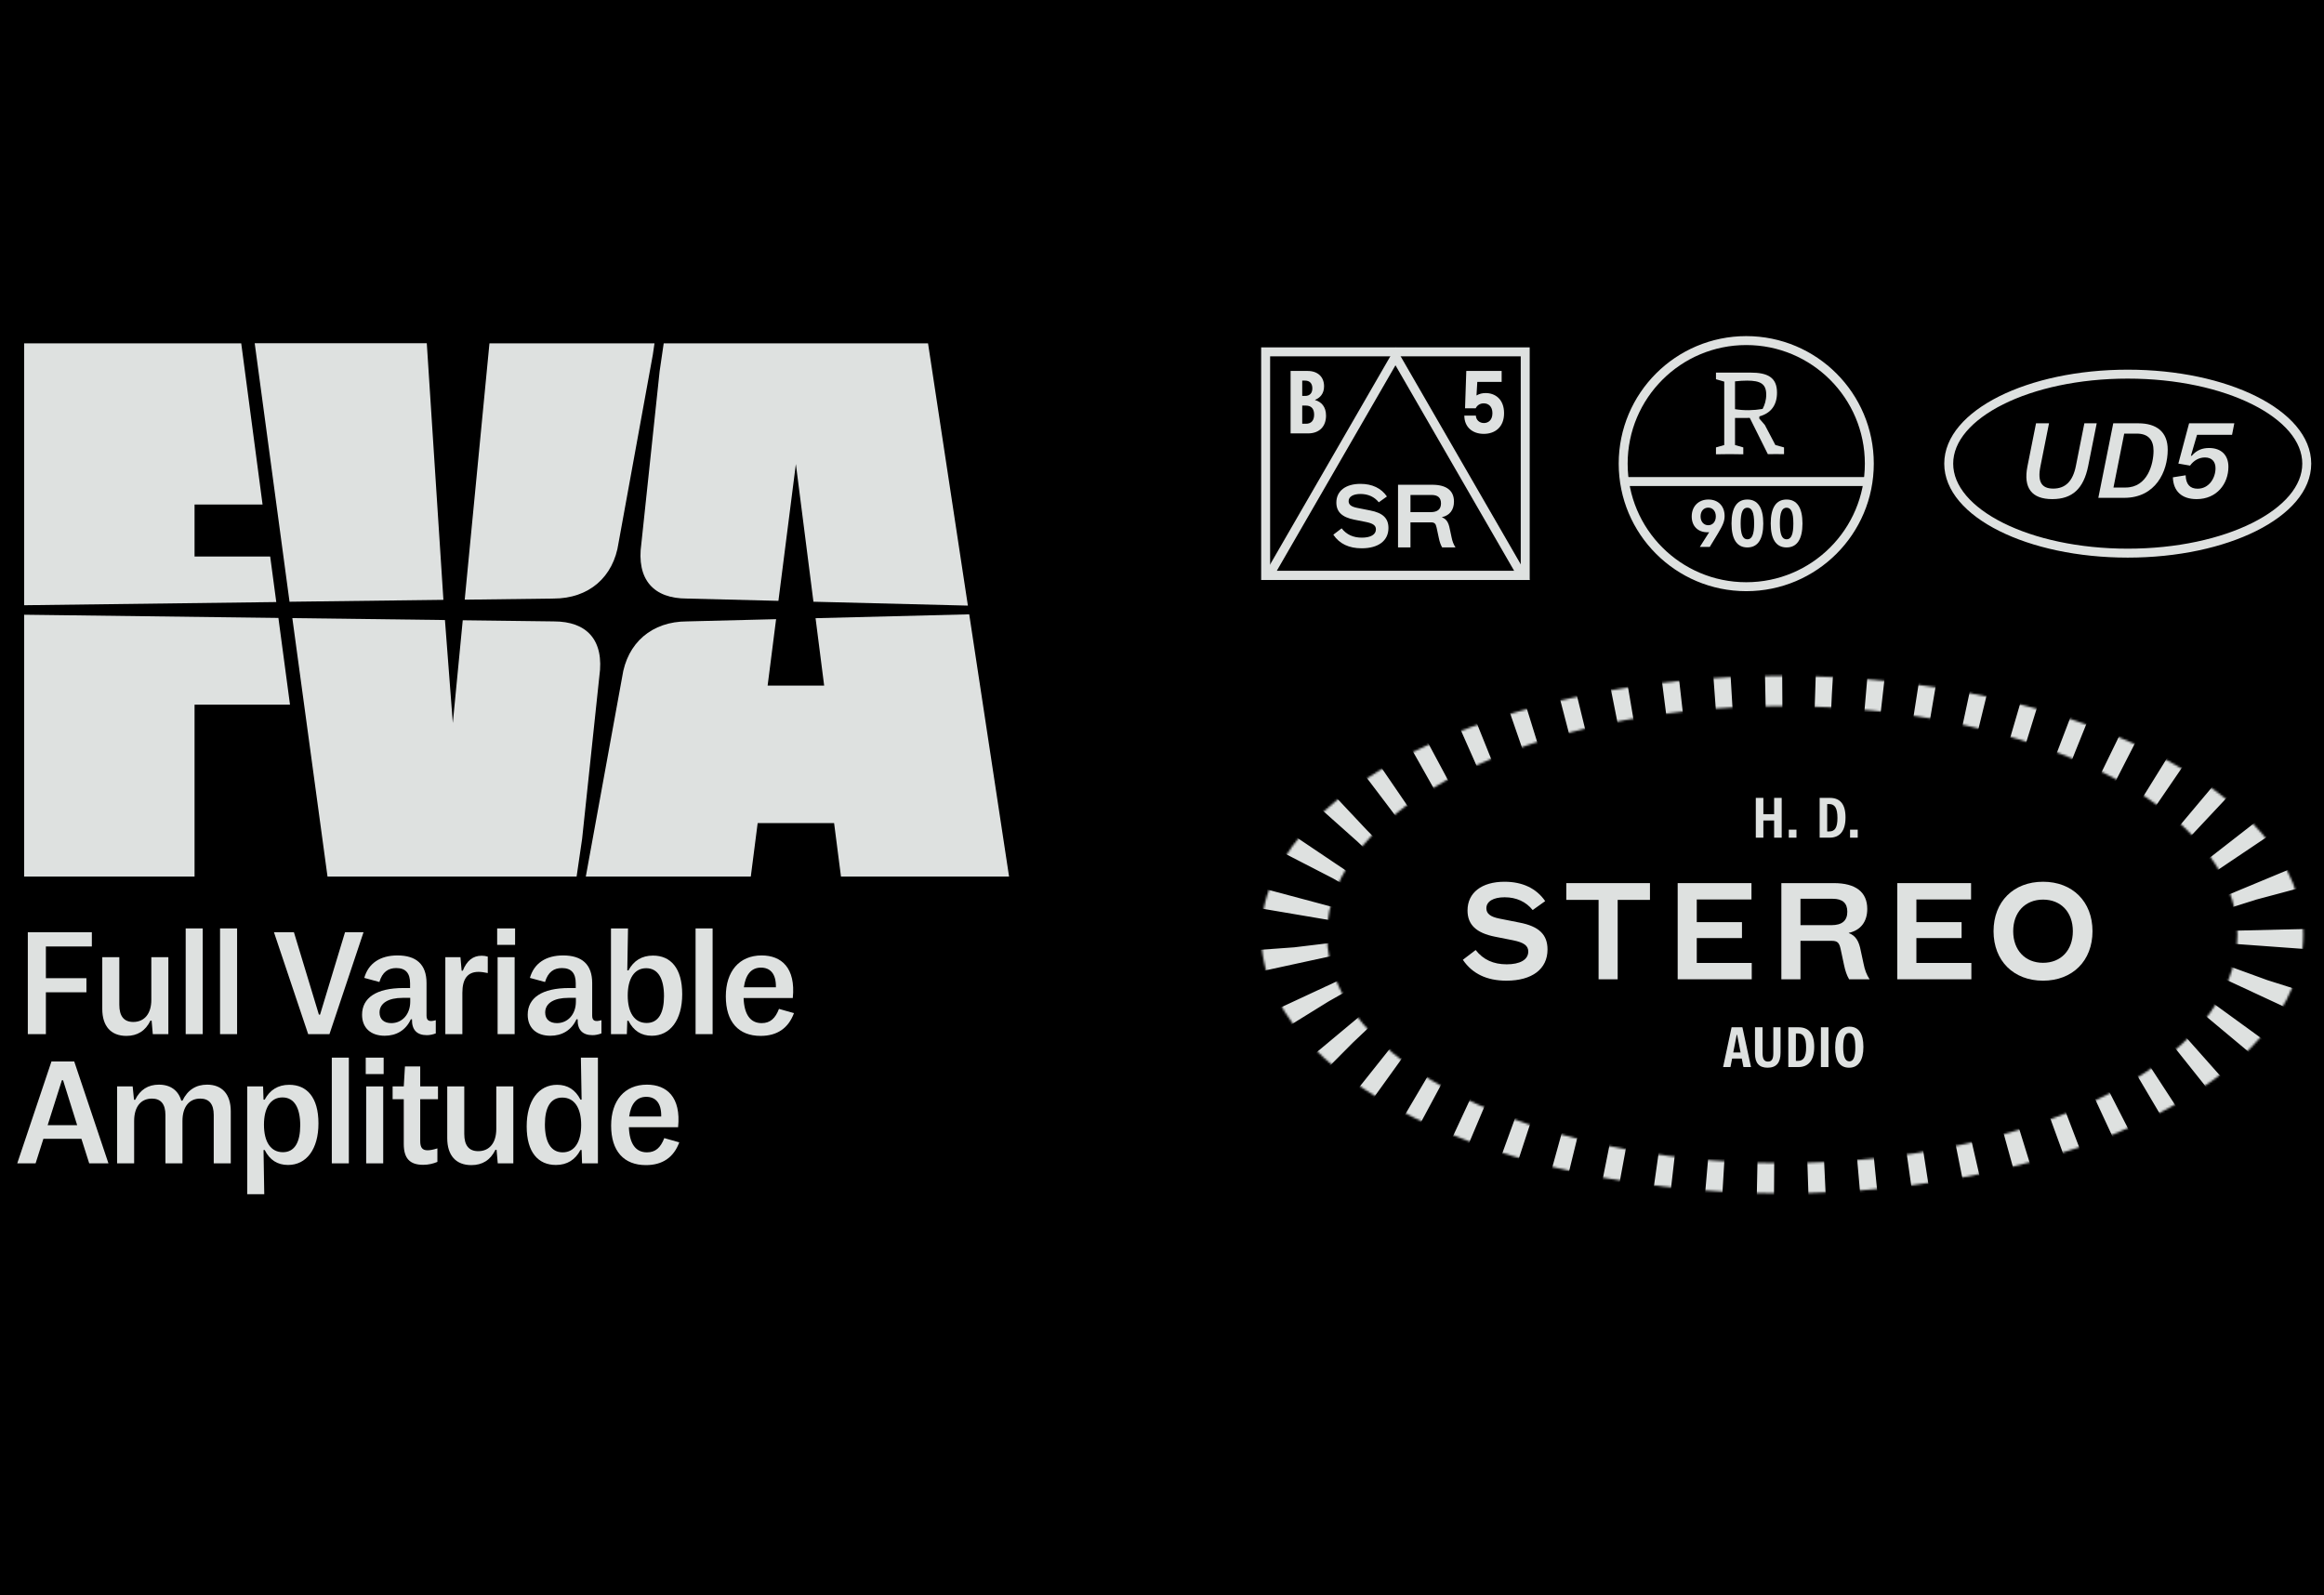 <svg width="1078" height="740" viewBox="0 0 1078 740" fill="none" xmlns="http://www.w3.org/2000/svg">
<rect width="1078" height="740" fill="black"/>
<path d="M12.904 479.748H21.284V460.334H40.085V453.795H21.284V439.081H42.605V432.473H12.904V479.748Z" fill="#DEE1E0"/>
<path d="M58.613 480.566C63.722 480.566 67.468 478.25 69.784 473.482H70.329L70.875 479.748H78.095V444.054H70.193V463.808C70.193 470.28 66.991 474.095 61.814 474.095C57.455 474.095 55.343 471.37 55.343 466.124V444.054H47.441V468.031C47.441 476.138 51.528 480.566 58.613 480.566Z" fill="#DEE1E0"/>
<path d="M94.034 430.702H86.133V479.749H94.034V430.702Z" fill="#DEE1E0"/>
<path d="M109.974 430.702H102.073V479.749H109.974V430.702Z" fill="#DEE1E0"/>
<path d="M142.946 479.748H152.822L168.626 432.473H160.044L148.463 470.689H147.918L136.337 432.473H127.074L142.946 479.748Z" fill="#DEE1E0"/>
<path d="M178.436 480.497C183.749 480.497 188.176 478.045 190.56 472.868H191.105C190.969 477.704 193.353 480.224 197.986 480.224C199.28 480.224 200.711 479.952 202.141 479.407V473.276C199.076 474.162 197.85 473.549 197.85 471.165V456.042C197.85 447.39 193.081 443.235 184.362 443.235C176.323 443.235 170.874 446.914 168.967 453.658L175.983 455.565C177.345 450.932 180.071 449.093 183.817 449.093C188.176 449.093 190.22 451.478 190.22 456.178V458.358H187.155C174.552 458.358 167.945 462.922 167.945 470.756C167.945 476.887 172.032 480.497 178.436 480.497ZM181.501 474.639C178.163 474.639 176.051 472.868 176.051 469.735C176.051 465.306 180.275 462.922 186.746 462.922H190.288V464.693C190.288 470.552 186.542 474.639 181.501 474.639Z" fill="#DEE1E0"/>
<path d="M206.569 479.748H214.471V460.606C214.471 454.067 216.923 450.865 221.964 450.865C223.19 450.865 224.688 451.07 226.255 451.411V443.781C225.37 443.508 224.416 443.372 223.394 443.372C219.444 443.372 216.515 445.62 214.675 450.32H214.131L213.584 444.053H206.569V479.748Z" fill="#DEE1E0"/>
<path d="M230.614 438.332H238.926V430.702H230.614V438.332ZM230.819 479.749H238.721V444.054H230.819V479.749Z" fill="#DEE1E0"/>
<path d="M255.275 480.497C260.588 480.497 265.015 478.045 267.399 472.868H267.945C267.809 477.704 270.193 480.224 274.825 480.224C276.119 480.224 277.549 479.952 278.98 479.407V473.276C275.915 474.162 274.689 473.549 274.689 471.165V456.042C274.689 447.39 269.92 443.235 261.201 443.235C253.163 443.235 247.713 446.914 245.805 453.658L252.822 455.565C254.185 450.932 256.909 449.093 260.656 449.093C265.015 449.093 267.059 451.478 267.059 456.178V458.358H263.993C251.392 458.358 244.784 462.922 244.784 470.756C244.784 476.887 248.871 480.497 255.275 480.497ZM258.34 474.639C255.002 474.639 252.891 472.868 252.891 469.735C252.891 465.306 257.114 462.922 263.585 462.922H267.127V464.693C267.127 470.552 263.38 474.639 258.34 474.639Z" fill="#DEE1E0"/>
<path d="M302.345 480.498C310.86 480.498 316.446 473.21 316.446 461.22C316.446 449.094 311.064 443.305 302.889 443.305C297.713 443.305 293.898 445.689 291.514 450.184H290.969L291.31 430.702H283.407V479.749H290.765L290.969 473.55H291.514C293.83 478.182 297.44 480.498 302.345 480.498ZM299.961 474.572C294.239 474.572 291.174 469.668 291.174 461.833C291.174 454.204 294.103 449.163 299.756 449.163C305.275 449.163 307.999 454.068 307.999 462.106C307.999 469.804 305.479 474.572 299.961 474.572Z" fill="#DEE1E0"/>
<path d="M330.547 430.702H322.645V479.749H330.547V430.702Z" fill="#DEE1E0"/>
<path d="M352.821 480.565C360.451 480.565 365.696 477.023 368.285 470.007L361.337 468.03C359.634 472.459 357.25 474.639 353.298 474.639C347.985 474.639 345.192 470.552 344.92 462.99H367.74C369.17 448.957 362.427 443.235 353.298 443.235C342.876 443.235 336.677 450.66 336.677 462.241C336.677 474.094 342.604 480.565 352.821 480.565ZM352.957 448.889C357.181 448.889 360.043 451.615 359.906 458.018H345.056C345.805 452.296 348.394 448.889 352.957 448.889Z" fill="#DEE1E0"/>
<path d="M8 539.692H16.514L20.126 528.317H37.769L41.379 539.692H50.302L34.43 492.418H23.872L8 539.692ZM28.708 501.137H29.253L35.793 521.981H22.101L28.708 501.137Z" fill="#DEE1E0"/>
<path d="M54.322 539.693H62.223V520.074C62.223 513.331 65.424 509.653 70.466 509.653C74.553 509.653 76.733 512.105 76.733 517.282V539.693H84.634V520.074C84.634 513.331 87.836 509.653 92.877 509.653C96.964 509.653 99.144 512.105 99.144 517.282V539.693H107.046V515.579C107.046 507.473 102.89 503.181 96.079 503.181C90.97 503.181 87.086 505.566 84.634 510.606H84.089C82.727 505.906 79.117 503.181 73.736 503.181C68.694 503.181 65.016 505.498 62.7 510.198H62.155L61.542 503.998H54.322V539.693Z" fill="#DEE1E0"/>
<path d="M114.675 553.998H122.577L122.236 533.495H122.781C125.098 538.126 128.708 540.442 133.613 540.442C142.128 540.442 147.714 533.154 147.714 521.164C147.714 509.04 142.332 503.249 134.157 503.249C128.981 503.249 125.166 505.634 122.781 510.13H122.236L122.032 503.998H114.675V553.998ZM131.229 534.516C125.507 534.516 122.44 529.612 122.44 521.778C122.44 514.149 125.371 509.108 131.024 509.108C136.541 509.108 139.266 514.012 139.266 522.05C139.266 529.748 136.746 534.516 131.229 534.516Z" fill="#DEE1E0"/>
<path d="M161.813 490.647H153.912V539.694H161.813V490.647Z" fill="#DEE1E0"/>
<path d="M169.648 498.276H177.958V490.647H169.648V498.276ZM169.852 539.693H177.754V503.998H169.852V539.693Z" fill="#DEE1E0"/>
<path d="M196.283 540.375C198.735 540.375 200.983 539.83 202.89 539.013V532.746C200.983 533.359 199.485 533.631 198.327 533.631C195.873 533.631 194.92 532.337 194.92 529.34V509.926H203.163V503.999H194.92V494.735H187.836L187.291 503.999H182.114V509.926H187.291V530.702C187.291 537.378 190.084 540.375 196.283 540.375Z" fill="#DEE1E0"/>
<path d="M218.626 540.511C223.735 540.511 227.481 538.195 229.797 533.427H230.342L230.887 539.694H238.108V503.999H230.206V523.755C230.206 530.226 227.004 534.04 221.828 534.04C217.468 534.04 215.357 531.316 215.357 526.071V503.999H207.454V527.978C207.454 536.084 211.541 540.511 218.626 540.511Z" fill="#DEE1E0"/>
<path d="M257.863 540.442C263.04 540.442 266.854 538.058 269.239 533.494H269.784L269.989 539.693H277.345V490.647H269.444L269.784 510.13H269.239C266.922 505.566 263.312 503.249 258.408 503.249C249.894 503.249 244.307 510.538 244.307 522.527C244.307 534.652 249.689 540.442 257.863 540.442ZM260.996 534.584C255.479 534.584 252.754 529.68 252.754 521.641C252.754 513.944 255.275 509.176 260.792 509.176C266.514 509.176 269.58 514.08 269.58 521.913C269.58 529.544 266.65 534.584 260.996 534.584Z" fill="#DEE1E0"/>
<path d="M299.62 540.51C307.25 540.51 312.495 536.968 315.083 529.952L308.135 527.977C306.433 532.404 304.048 534.584 300.097 534.584C294.784 534.584 291.991 530.497 291.719 522.936H314.538C315.969 508.904 309.225 503.181 300.097 503.181C289.675 503.181 283.475 510.606 283.475 522.186C283.475 534.039 289.403 540.51 299.62 540.51ZM299.756 508.835C303.98 508.835 306.841 511.56 306.705 517.963H291.855C292.604 512.241 295.192 508.835 299.756 508.835Z" fill="#DEE1E0"/>
<path d="M278.014 313.701C279.184 305.564 277.814 299.007 274.055 294.666C270.384 290.428 264.593 288.278 256.849 288.278L214.647 287.745L210.046 335.426L206.391 287.642L135.6 286.749L151.921 406.662H267.458L270.022 389.113L278.014 313.701Z" fill="#DEE1E0"/>
<path d="M256.818 277.675C273.097 277.675 284.623 267.764 286.922 251.813L302.82 164.547L303.589 159.287H227.037L215.559 278.195L256.818 277.675Z" fill="#DEE1E0"/>
<path d="M205.677 278.274L197.966 159.234L118.145 159.234L134.3 279.155L205.677 278.274Z" fill="#DEE1E0"/>
<path d="M128.152 279.3L125.326 258.167H90.244V234.069H121.796L111.895 159.29H11.21V280.776L128.152 279.3Z" fill="#DEE1E0"/>
<path d="M11.21 285.178V406.661H90.244V326.919H134.52L129.137 286.666L11.21 285.178Z" fill="#DEE1E0"/>
<path d="M297.49 252.252C296.32 260.39 297.69 266.947 301.449 271.285C305.12 275.525 310.911 277.676 318.655 277.676L361.074 278.741L369.169 215.282L377.317 279.147L448.956 280.945L430.474 159.289H307.865L305.976 172.21L297.49 252.252Z" fill="#DEE1E0"/>
<path d="M449.579 284.993L378.3 286.782L382.29 318.061H356.065L359.997 287.241L318.707 288.277C302.405 288.277 290.879 298.188 288.58 314.139L271.728 406.662H348.26L351.447 381.853H386.903L390.094 406.662H468.062L449.579 284.993Z" fill="#DEE1E0"/>
<path d="M647.297 161.154L585.019 269.022H709.575L647.297 161.154ZM647.297 169.458L702.384 264.87H592.21L647.297 169.458Z" fill="#DEE1E0"/>
<path d="M598.647 201.068H606.66C612.224 201.068 615.088 197.623 615.088 192.806C615.088 188.696 612.929 186.412 609.982 185.582V185.499C612.306 184.585 614.175 182.634 614.175 179.188C614.175 174.828 611.227 172.088 606.535 172.088H598.647V201.068ZM604.044 183.672V176.573H605.415C607.491 176.573 608.736 177.86 608.736 180.143C608.736 182.427 607.491 183.672 605.415 183.672H604.044ZM604.044 196.584V188.156H605.788C608.238 188.156 609.567 189.651 609.567 192.35C609.567 195.048 608.238 196.584 605.788 196.584H604.044Z" fill="#DEE1E0"/>
<path d="M688.245 201.276C693.518 201.276 697.669 198.121 697.669 191.685C697.669 185.249 693.6 182.343 689.116 182.343C687.622 182.343 686.21 182.675 684.965 183.423H684.882L685.255 177.154H696.548V172.088H680.149L679.567 189.401H684.508C685.255 187.906 686.625 187.118 688.245 187.118C690.32 187.118 692.271 188.447 692.271 191.685C692.271 194.924 690.32 196.252 688.327 196.252C686.335 196.252 684.674 194.924 684.591 192.806H679.235C679.235 198.121 683.014 201.276 688.245 201.276Z" fill="#DEE1E0"/>
<path d="M709.556 161.154H585V269.022H709.556V161.154ZM705.403 264.871H589.151V165.306H705.403V264.871Z" fill="#DEE1E0"/>
<path d="M631.627 254.363C639.35 254.363 644.041 250.875 644.041 244.939C644.041 240.412 641.425 237.921 635.529 236.801L629.468 235.597C626.769 235.057 625.566 234.102 625.566 232.482C625.566 230.407 627.682 229.161 631.087 229.161C634.658 229.161 637.564 230.531 639.557 233.023L643.336 230.324C640.678 226.463 636.485 224.47 631.045 224.47C624.154 224.47 619.877 227.791 619.877 233.146C619.877 237.465 622.534 239.956 628.181 241.077L633.62 242.157C636.899 242.821 638.228 243.775 638.228 245.561C638.228 248.052 635.696 249.422 631.71 249.422C627.682 249.422 624.61 248.011 622.326 245.104L618.465 248.052C621.33 252.287 625.731 254.363 631.627 254.363Z" fill="#DEE1E0"/>
<path d="M648.484 253.948H654.255V242.322H663.638C665.423 242.322 665.963 242.863 666.378 244.772L667.416 249.63C667.789 251.374 668.205 252.661 668.953 253.948H675.138C674.225 252.536 673.685 251.124 673.312 249.215L672.481 245.354C671.941 242.447 670.945 240.745 668.869 239.998V239.914C672.44 239.125 674.432 236.551 674.432 232.69C674.432 227.584 670.945 224.885 664.344 224.885H648.484V253.948ZM664.011 229.618C666.96 229.618 668.412 230.905 668.412 233.521C668.412 236.261 666.793 237.59 663.597 237.59H654.255V229.618H664.011Z" fill="#DEE1E0"/>
<path d="M752.919 215.088C752.919 183.559 778.478 158 810.007 158C841.536 158 867.095 183.559 867.095 215.088C867.095 246.617 841.536 272.176 810.007 272.176C778.478 272.176 752.919 246.617 752.919 215.088Z" stroke="#DEE1E0" stroke-width="4.149" stroke-miterlimit="10"/>
<path d="M753.956 223.393H866.057" stroke="#DEE1E0" stroke-width="4.149" stroke-miterlimit="10"/>
<path d="M804.799 189.819V176.917C806.817 176.689 808.638 176.572 810.38 176.572C816.601 176.572 819.275 178.085 819.275 183.083C819.275 185.642 818.577 187.851 817.588 189.711C813.285 190.429 809.136 190.508 804.799 189.819ZM823.519 206.455L818.635 197.152L816.02 194.13L816.133 193.163C821.543 191.659 824.275 187.873 824.275 182.154C824.275 175.061 819.915 172.852 811.95 172.852H795.962V175.933L799.799 177.038V206.455L795.962 207.559V210.757C800.206 210.641 804.392 210.641 808.636 210.757V207.559L804.799 206.455V193.897H810.089C810.62 193.897 811.134 193.882 811.635 193.855L820.03 210.699C822.53 210.641 825.03 210.641 827.531 210.699V207.559L823.519 206.455Z" fill="#DEE1E0"/>
<path d="M788.479 253.716H793.087L796.793 247.612C799.222 243.627 799.969 241.696 799.969 239.392C799.969 234.597 796.825 231.731 792.465 231.731C787.825 231.731 784.712 234.939 784.712 239.578C784.712 244.156 787.67 246.927 791.997 246.927C792.278 246.927 792.559 246.927 792.807 246.897L788.479 253.716ZM792.371 243.658C790.285 243.658 788.821 241.976 788.821 239.578C788.821 237.15 790.254 235.499 792.371 235.499C794.489 235.499 795.89 237.15 795.89 239.578C795.89 242.008 794.458 243.658 792.371 243.658Z" fill="#DEE1E0"/>
<path d="M810.526 253.965C815.352 253.965 817.905 250.166 817.905 242.848C817.905 235.53 815.352 231.731 810.526 231.731C805.699 231.731 803.177 235.499 803.177 242.848C803.177 250.166 805.699 253.965 810.526 253.965ZM810.526 250.197C808.408 250.197 807.411 247.924 807.411 242.848C807.411 237.742 808.377 235.53 810.526 235.53C812.674 235.53 813.67 237.742 813.67 242.848C813.67 247.955 812.674 250.197 810.526 250.197Z" fill="#DEE1E0"/>
<path d="M828.71 253.965C833.537 253.965 836.09 250.166 836.09 242.848C836.09 235.53 833.537 231.731 828.71 231.731C823.884 231.731 821.362 235.499 821.362 242.848C821.362 250.166 823.884 253.965 828.71 253.965ZM828.71 250.197C826.593 250.197 825.597 247.924 825.597 242.848C825.597 237.742 826.562 235.53 828.71 235.53C830.859 235.53 831.856 237.742 831.856 242.848C831.856 247.955 830.859 250.197 828.71 250.197Z" fill="#DEE1E0"/>
<path d="M951.948 231.549C961.364 231.549 966.495 226.567 968.588 216.303L972.574 196.375H966.844L962.908 216.155C961.513 223.179 958.125 226.667 952.396 226.667C947.015 226.667 945.022 223.528 946.467 216.353L950.453 196.375H944.424L940.438 216.353C938.446 226.368 942.431 231.549 951.948 231.549Z" fill="#DEE1E0"/>
<path d="M973.321 230.951H985.329C999.877 230.951 1005.51 218.795 1005.51 208.631C1005.51 200.261 1000.23 196.375 991.855 196.375H980.246L973.321 230.951ZM991.108 201.157C996.489 201.157 998.93 204.047 998.93 209.129C998.93 215.158 996.189 226.168 985.976 226.168H980.346L985.329 201.157H991.108Z" fill="#DEE1E0"/>
<path d="M1018.91 231.549C1028.27 231.549 1033.66 224.425 1033.66 216.553C1033.66 211.122 1030.32 207.834 1024.69 207.834C1021.6 207.834 1018.96 208.781 1016.67 211.421H1016.27L1019.11 201.706H1035.35L1036.4 196.375H1015.42L1010.44 215.058L1015.87 216.005C1017.56 213.613 1020.05 212.219 1022.79 212.219C1025.98 212.219 1027.68 214.162 1027.68 217.2C1027.68 221.734 1024.69 226.717 1019.36 226.717C1015.92 226.717 1013.93 224.724 1013.83 220.489L1007.9 221.436C1008.1 227.813 1011.98 231.549 1018.91 231.549Z" fill="#DEE1E0"/>
<path d="M903.925 215.088C903.925 192.157 941.102 173.568 986.963 173.568C1032.82 173.568 1070 192.157 1070 215.088C1070 238.018 1032.82 256.607 986.963 256.607C941.102 256.607 903.925 238.018 903.925 215.088Z" stroke="#DEE1E0" stroke-width="4.149" stroke-miterlimit="10"/>
<path d="M698.762 454.946C710.616 454.946 717.825 449.59 717.825 440.476C717.825 433.528 713.804 429.704 704.752 427.983L695.449 426.134C691.304 425.306 689.46 423.839 689.46 421.354C689.46 418.166 692.71 416.255 697.939 416.255C703.418 416.255 707.877 418.358 710.939 422.182L716.741 418.039C712.658 412.111 706.22 409.052 697.866 409.052C687.293 409.052 680.72 414.151 680.72 422.374C680.72 429.003 684.804 432.827 693.47 434.548L701.824 436.205C706.856 437.225 708.897 438.691 708.897 441.432C708.897 445.256 705.012 447.36 698.887 447.36C692.71 447.36 687.991 445.192 684.491 440.731L678.554 445.256C682.96 451.758 689.71 454.946 698.762 454.946Z" fill="#DEE1E0"/>
<path d="M741.512 454.308H750.366V417.466H765.345V409.689H726.533V417.466H741.512V454.308Z" fill="#DEE1E0"/>
<path d="M778.199 454.308H812.554V446.723H787.054V435.185H808.022V427.792H787.054V417.275H812.429V409.689H778.199V454.308Z" fill="#DEE1E0"/>
<path d="M826.293 454.308H835.158V436.46H849.564C852.304 436.46 853.127 437.289 853.773 440.221L855.366 447.679C855.939 450.356 856.575 452.332 857.72 454.308H867.22C865.814 452.141 864.991 449.974 864.418 447.042L863.137 441.113C862.314 436.652 860.783 434.038 857.595 432.891V432.763C863.075 431.552 866.137 427.601 866.137 421.673C866.137 413.832 860.783 409.689 850.648 409.689H826.293V454.308ZM850.137 416.956C854.658 416.956 856.887 418.932 856.887 422.948C856.887 427.154 854.408 429.194 849.502 429.194H835.158V416.956H850.137Z" fill="#DEE1E0"/>
<path d="M880.064 454.308H914.429V446.723H888.929V435.185H909.897V427.792H888.929V417.275H914.293V409.689H880.064V454.308Z" fill="#DEE1E0"/>
<path d="M947.668 454.946C961.314 454.946 970.616 445.766 970.616 431.999C970.616 418.231 961.314 409.052 947.668 409.052C934.033 409.052 924.72 418.231 924.72 431.999C924.72 445.766 934.033 454.946 947.668 454.946ZM947.668 446.659C939.387 446.659 933.835 440.794 933.835 431.999C933.835 423.202 939.387 417.338 947.668 417.338C956.022 417.338 961.502 423.202 961.502 431.999C961.502 440.794 956.022 446.659 947.668 446.659Z" fill="#DEE1E0"/>
<mask id="mask0_46_93" style="mask-type:luminance" maskUnits="userSpaceOnUse" x="585" y="313" width="484" height="241">
<path d="M585 433.58C585 499.864 693.205 553.597 826.682 553.597C960.161 553.597 1068.37 499.864 1068.37 433.58C1068.37 367.297 960.161 313.563 826.682 313.563C693.205 313.563 585 367.297 585 433.58ZM615.528 433.58C615.528 375.031 710.065 327.565 826.682 327.565C943.3 327.565 1037.84 375.031 1037.84 433.58C1037.84 492.13 943.3 539.596 826.682 539.596C710.065 539.596 615.528 492.13 615.528 433.58Z" fill="white"/>
</mask>
<g mask="url(#mask0_46_93)">
<path d="M826.682 313.563C700.23 313.563 597.719 367.297 597.719 433.58C597.719 499.864 700.23 553.597 826.682 553.597C953.135 553.597 1055.65 499.864 1055.65 433.58C1055.65 367.297 953.135 313.563 826.682 313.563Z" stroke="#DEE1E0" stroke-width="53.115" stroke-miterlimit="10" stroke-dasharray="7.97 15.94"/>
</g>
<path d="M814.439 388.605H817.95V380.637H822.939V388.605H826.449V370.146H822.939V377.715H817.95V370.146H814.439V388.605Z" fill="#DEE1E0"/>
<path d="M833.3 384.886H829.741V388.603H833.3V384.886Z" fill="#DEE1E0"/>
<path d="M844.054 388.605H848.647C853.397 388.605 856.054 385.55 856.054 379.203C856.054 372.988 853.481 370.146 848.804 370.146H844.054V388.605ZM848.491 373.014C851.064 373.014 852.314 374.846 852.314 379.494C852.314 383.93 851.116 385.709 848.564 385.709H847.554V373.014H848.491Z" fill="#DEE1E0"/>
<path d="M861.716 384.886H858.158V388.603H861.716V384.886Z" fill="#DEE1E0"/>
<path d="M799.272 495.028H802.679L803.449 491.07H807.929L808.7 495.028H812.21L808.22 476.569H803.21L799.272 495.028ZM805.575 480.075H805.783L807.377 488.255H803.981L805.575 480.075Z" fill="#DEE1E0"/>
<path d="M819.887 495.319C823.949 495.319 825.918 493.062 825.918 488.361V476.569H822.564V488.627C822.564 491.309 821.824 492.478 820.095 492.478C818.314 492.478 817.574 491.256 817.574 488.467V476.569H814.064V488.839C814.064 493.168 816.033 495.319 819.887 495.319Z" fill="#DEE1E0"/>
<path d="M829.522 495.028H834.116C838.876 495.028 841.533 491.973 841.533 485.626C841.533 479.411 838.949 476.569 834.283 476.569H829.522V495.028ZM833.96 479.437C836.533 479.437 837.783 481.27 837.783 485.918C837.783 490.353 836.585 492.133 834.043 492.133H833.033V479.437H833.96Z" fill="#DEE1E0"/>
<path d="M848.142 476.569H844.637V495.028H848.142V476.569Z" fill="#DEE1E0"/>
<path d="M857.7 495.319C862.002 495.319 864.345 491.946 864.345 485.678C864.345 479.464 862.168 476.276 857.866 476.276C853.564 476.276 851.252 479.649 851.252 485.944C851.252 492.133 853.429 495.319 857.7 495.319ZM857.866 492.371C855.918 492.371 854.97 490.193 854.97 485.732C854.97 481.27 855.845 479.224 857.731 479.224C859.637 479.224 860.595 481.456 860.595 485.918C860.595 490.352 859.72 492.371 857.866 492.371Z" fill="#DEE1E0"/>
</svg>

